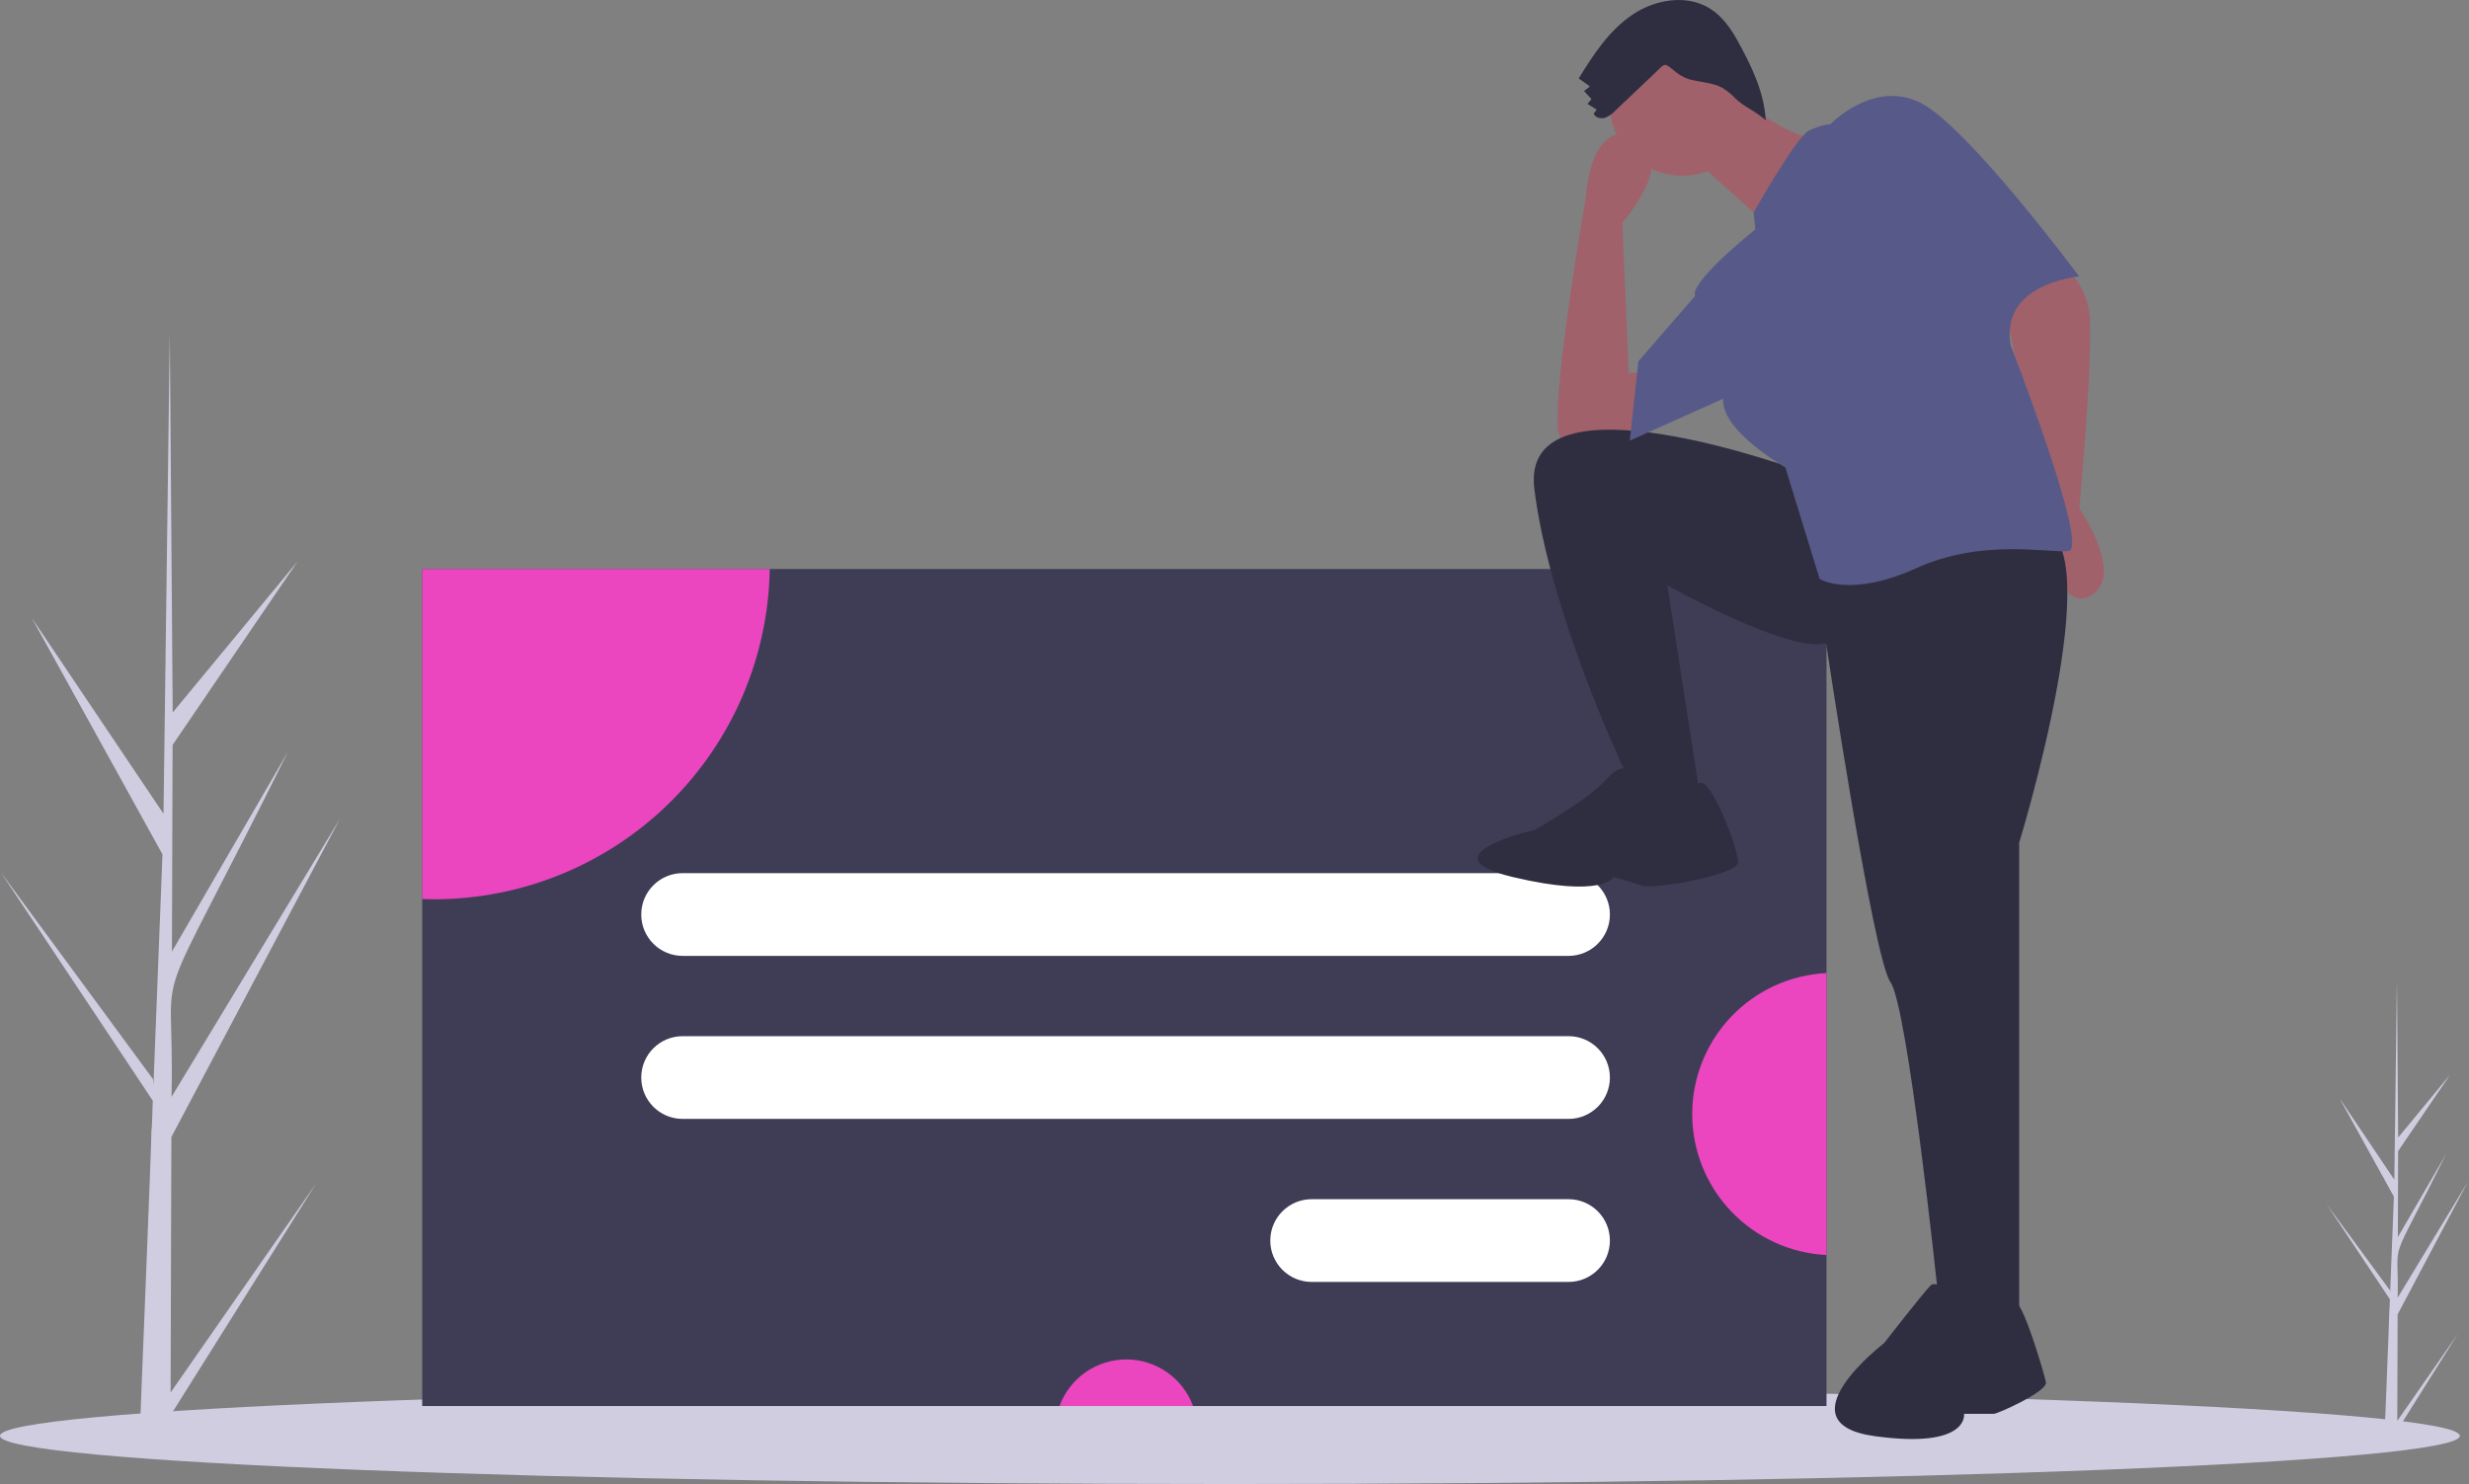 <svg width="1076" height="647" viewBox="0 0 1076 647" fill="none" xmlns="http://www.w3.org/2000/svg">
<rect x="0" y="0" width="1076" height="647" fill="#808080" stroke="none"/>
<g clip-path="url(#clip0)">
<path d="M74.351 607.007L137.782 515.868L74.319 616.92L74.281 627.289C69.758 627.251 65.28 627.104 60.848 626.848C60.828 624.494 66.219 494.949 65.99 492.605C66.303 492.516 66.479 480.353 66.603 479.821L0.336 380.227L66.674 470.395L66.872 473.06L70.807 372.412L13.844 269.345L71.258 354.727C71.279 353.358 73.975 146.705 74.002 145.43C74.018 146.107 75.256 309.885 75.265 310.575L129.744 244.652L75.213 324.74L74.934 414.82L125.49 327.712C62.397 454.745 76.359 410.291 74.748 478.152L148.184 356.86L74.685 495.625L74.351 607.007Z" fill="#D0CDE1"/>
<path d="M1044.75 619.38L1071.18 581.4L1044.73 623.511L1044.72 627.832C1042.83 627.816 1040.97 627.755 1039.12 627.648C1039.11 626.667 1041.36 572.683 1041.26 571.706C1041.39 571.669 1041.47 566.6 1041.52 566.378L1013.9 524.875L1041.55 562.45L1041.63 563.561L1043.27 521.619L1019.53 478.668L1043.46 514.249C1043.47 513.678 1044.59 427.561 1044.6 427.029C1044.61 427.312 1045.12 495.562 1045.13 495.849L1067.83 468.378L1045.11 501.753L1044.99 539.291L1066.06 502.991C1039.77 555.929 1045.58 537.404 1044.91 565.683L1075.52 515.138L1044.89 572.964L1044.75 619.38Z" fill="#D0CDE1"/>
<path d="M536 646.899C832.025 646.899 1072 637.497 1072 625.899C1072 614.301 832.025 604.899 536 604.899C239.975 604.899 0 614.301 0 625.899C0 637.497 239.975 646.899 536 646.899Z" fill="#D0CDE1"/>
<path d="M796 248.031H184V612.901H796V248.031Z" fill="#3F3D56"/>
<path d="M335.46 248.031C334.834 286.426 319.144 323.037 291.772 349.969C264.4 376.901 227.54 391.997 189.14 392.001C187.42 392.001 185.71 391.971 184 391.911V248.031H335.46Z" fill="#EB46C0"/>
<path d="M519.937 612.9H461.73C463.92 606.944 467.885 601.803 473.09 598.172C478.294 594.54 484.487 592.593 490.834 592.593C497.18 592.593 503.373 594.54 508.578 598.172C513.782 601.803 517.747 606.944 519.937 612.9V612.9Z" fill="#EB46C0"/>
<path d="M796 424.171V547.07C780.222 546.299 765.345 539.488 754.451 528.049C743.557 516.609 737.48 501.418 737.48 485.621C737.48 469.824 743.557 454.632 754.451 443.192C765.345 431.753 780.222 424.942 796 424.171V424.171Z" fill="#EB46C0"/>
<path d="M683.57 380.615H297.49C287.532 380.615 279.459 388.688 279.459 398.646V398.646C279.459 408.604 287.532 416.677 297.49 416.677H683.57C693.529 416.677 701.601 408.604 701.601 398.646C701.601 388.688 693.529 380.615 683.57 380.615Z" fill="white"/>
<path d="M683.57 451.679H297.49C287.532 451.679 279.459 459.752 279.459 469.71V469.71C279.459 479.669 287.532 487.741 297.49 487.741H683.57C693.529 487.741 701.601 479.669 701.601 469.71C701.601 459.752 693.529 451.679 683.57 451.679Z" fill="white"/>
<path d="M683.57 522.743H571.628C561.67 522.743 553.597 530.816 553.597 540.774C553.597 550.733 561.67 558.806 571.628 558.806H683.57C693.529 558.806 701.601 550.733 701.601 540.774C701.601 530.816 693.529 522.743 683.57 522.743Z" fill="white"/>
<path d="M893.052 112.12C893.052 112.12 909.881 118.664 910.815 140.168C911.75 161.671 906.141 221.507 906.141 221.507C906.141 221.507 926.709 251.424 910.815 259.839C894.922 268.253 893.052 226.181 893.052 226.181L874.353 137.363C874.353 137.363 885.572 111.185 893.052 112.12Z" fill="#A0616A"/>
<path d="M721.025 181.304C721.025 181.304 680.823 207.482 678.953 186.914C677.083 166.346 691.107 85.942 691.107 85.942C691.107 85.942 692.977 51.349 712.61 59.764C732.244 68.178 707.001 97.161 707.001 97.161L709.805 162.606L728.504 161.671L721.025 181.304Z" fill="#A0616A"/>
<path d="M785.535 205.613C785.535 205.613 662.124 159.801 668.669 213.092C675.213 266.383 707.001 333.698 707.001 333.698L718.22 351.462H741.593L726.634 255.164C726.634 255.164 779.925 285.082 795.819 280.407C795.819 280.407 816.388 417.842 823.867 428.126C831.346 438.41 844.435 562.756 844.435 562.756L856.59 577.715H879.963V367.356C879.963 367.356 920.165 236.465 889.312 229.921C858.459 223.376 785.535 205.613 785.535 205.613Z" fill="#2F2E41"/>
<path d="M715.415 339.308C715.415 339.308 709.805 329.023 700.456 339.308C691.107 349.592 668.668 361.746 668.668 361.746C668.668 361.746 620.052 372.965 659.319 382.315C698.586 391.664 703.261 382.315 703.261 382.315C703.261 382.315 709.805 384.184 715.415 386.054C721.025 387.924 757.487 381.38 757.487 375.77C757.487 370.16 745.108 336.636 740.078 341.712C735.049 346.787 715.415 339.308 715.415 339.308Z" fill="#2F2E41"/>
<path d="M858.381 568.461C858.381 568.461 844.596 557.108 841.352 560.352C838.109 563.595 821.08 585.489 821.08 585.489C821.08 585.489 775.67 620.357 817.026 626.034C858.381 631.71 855.948 616.303 855.948 616.303H868.923C870.544 616.303 892.438 606.572 891.627 602.518C890.817 598.464 881.086 565.402 877.842 567.742C874.599 570.082 858.381 568.461 858.381 568.461Z" fill="#2F2E41"/>
<path d="M733.179 76.592C750.735 76.592 764.966 62.361 764.966 44.805C764.966 27.249 750.735 13.017 733.179 13.017C715.623 13.017 701.391 27.249 701.391 44.805C701.391 62.361 715.623 76.592 733.179 76.592Z" fill="#A0616A"/>
<path d="M755.617 41.065C755.617 41.065 779.925 61.633 796.754 61.633C813.583 61.633 772.446 99.966 772.446 99.966L735.984 67.243L755.617 41.065Z" fill="#A0616A"/>
<path d="M764.966 99.966L764.238 92.6C764.238 92.6 782.73 59.764 788.34 56.959C793.949 54.154 797.689 54.154 797.689 54.154C797.689 54.154 816.388 34.52 836.956 44.805C857.525 55.089 906.141 120.534 906.141 120.534C906.141 120.534 871.548 123.339 876.223 150.452C876.223 150.452 910.815 239.27 901.466 240.205C892.117 241.14 864.069 234.596 835.086 247.685C806.103 260.774 793.014 252.359 793.014 252.359L778.055 203.743C778.055 203.743 750.008 187.849 750.942 173.825L710.273 192.056L714.013 157.464L738.788 128.948C738.788 128.948 734.114 125.209 764.966 99.966Z" fill="#575A89"/>
<path d="M703.938 48.241C702.675 49.645 701.091 50.724 699.322 51.385C697.512 51.896 695.231 51.269 694.509 49.532L695.853 47.783L691.824 45.279L693.58 43.219L690.334 39.694L692.896 37.662L688.019 34.174C694.34 23.859 701.176 13.416 711.156 6.578C721.135 -0.26 735.08 -2.689 745.304 3.778C750.612 7.136 754.365 12.465 757.372 17.98C763.418 29.07 768.748 39.881 769.535 52.487C765.737 48.789 760.192 46.705 756.393 43.006C754.712 41.221 752.806 39.661 750.724 38.365C746.752 36.125 741.998 35.927 737.551 34.916C733.811 34.066 731.385 32.381 728.555 29.971C725.19 27.105 725.053 28.213 721.654 31.44C715.753 37.045 709.847 42.645 703.938 48.241Z" fill="#2F2E41"/>
</g>
<defs>
<clipPath id="clip0">
<rect width="1075.52" height="646.899" fill="white"/>
</clipPath>
</defs>
</svg>
